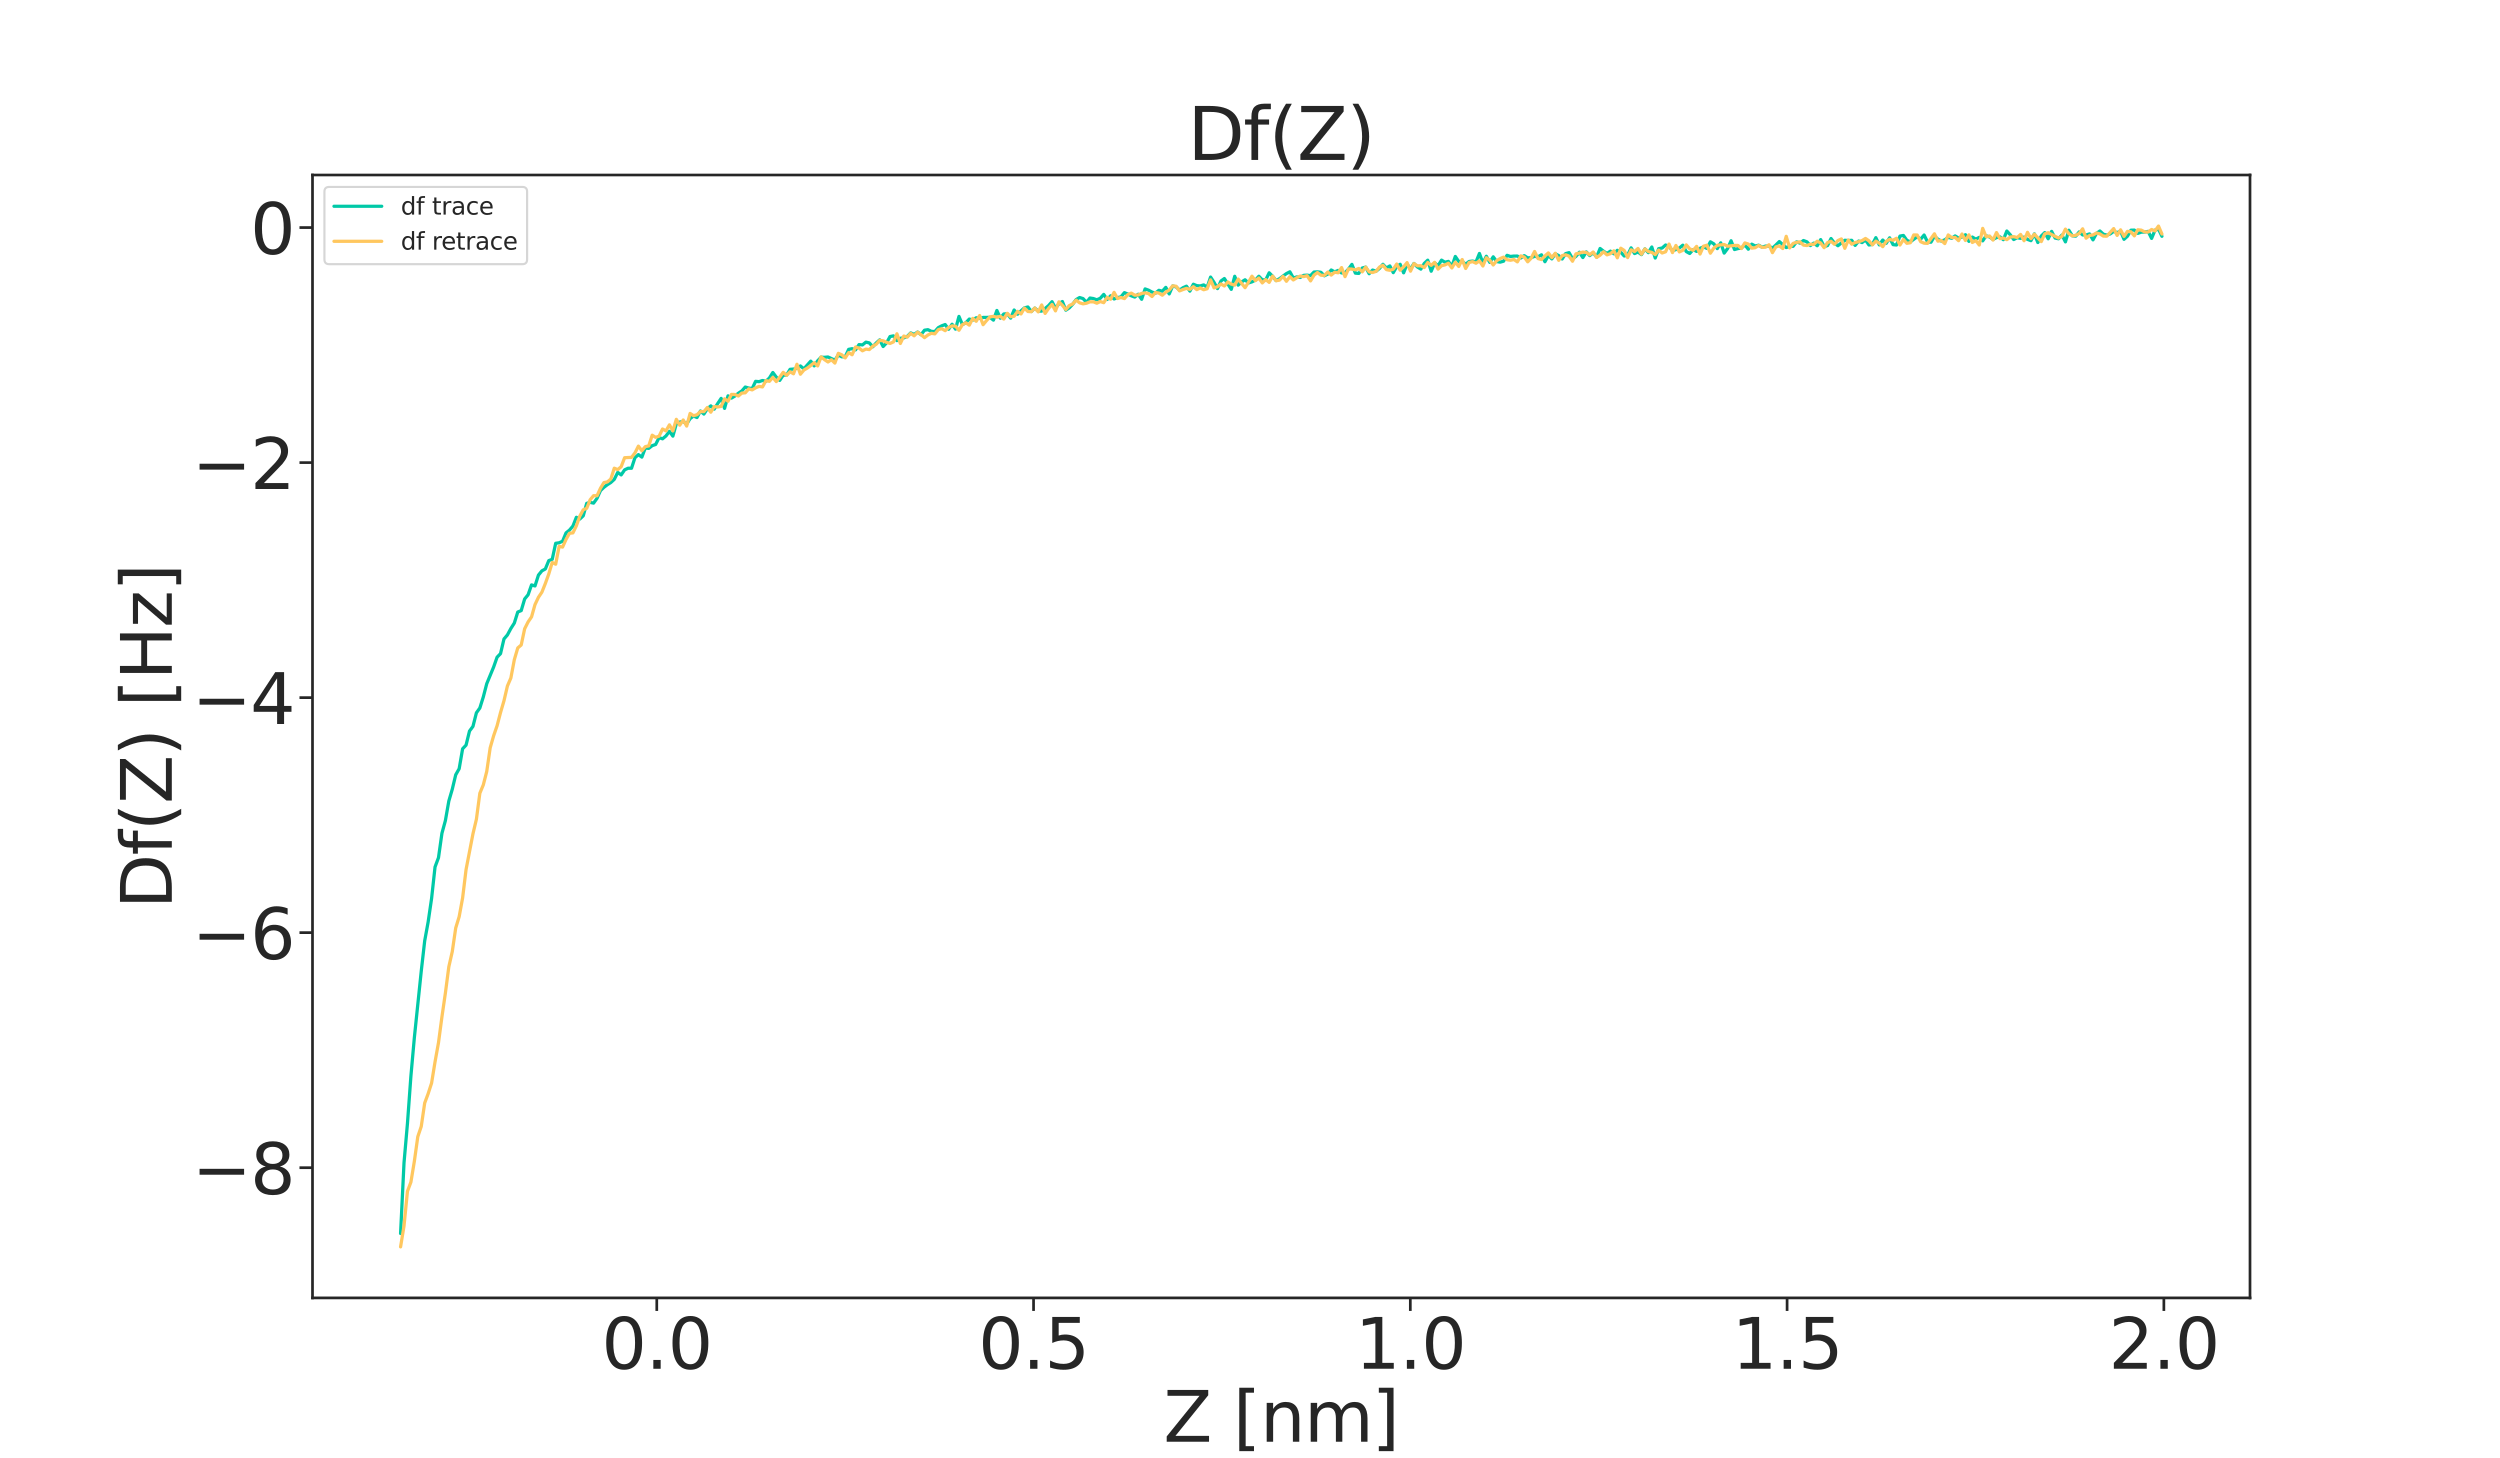 <?xml version="1.0" encoding="utf-8" standalone="no"?>
<!DOCTYPE svg PUBLIC "-//W3C//DTD SVG 1.1//EN"
  "http://www.w3.org/Graphics/SVG/1.1/DTD/svg11.dtd">
<svg xmlns:xlink="http://www.w3.org/1999/xlink" width="1728pt" height="1008pt" viewBox="0 0 1728 1008" xmlns="http://www.w3.org/2000/svg" version="1.1">
 <defs>
  <style type="text/css">*{stroke-linejoin: round; stroke-linecap: butt}</style>
 </defs>
 <g id="figure_1">
  <g id="patch_1">
   <path d="M 0 1008 
L 1728 1008 
L 1728 0 
L 0 0 
z
" style="fill: #ffffff"/>
  </g>
  <g id="axes_1">
   <g id="patch_2">
    <path d="M 216 897.12 
L 1555.2 897.12 
L 1555.2 120.96 
L 216 120.96 
L 216 897.12 
z
" style="fill: none"/>
   </g>
   <g id="matplotlib.axis_1">
    <g id="xtick_1">
     <g id="line2d_1">
      <defs>
       <path id="m517ccf545c" d="M 0 0 
L 0 9 
" style="stroke: #262626; stroke-width: 1.875"/>
      </defs>
      <g>
       <use xlink:href="#m517ccf545c" x="453.962" y="897.12" style="fill: #262626; stroke: #262626; stroke-width: 1.875"/>
      </g>
     </g>
     <g id="text_1">
      <!-- 0.0 -->
      <g style="fill: #262626" transform="translate(415.794 946.092)scale(0.48 -0.48)">
       <defs>
        <path id="DejaVuSans-30" d="M 2034 4250 
Q 1547 4250 1301 3770 
Q 1056 3291 1056 2328 
Q 1056 1369 1301 889 
Q 1547 409 2034 409 
Q 2525 409 2770 889 
Q 3016 1369 3016 2328 
Q 3016 3291 2770 3770 
Q 2525 4250 2034 4250 
z
M 2034 4750 
Q 2819 4750 3233 4129 
Q 3647 3509 3647 2328 
Q 3647 1150 3233 529 
Q 2819 -91 2034 -91 
Q 1250 -91 836 529 
Q 422 1150 422 2328 
Q 422 3509 836 4129 
Q 1250 4750 2034 4750 
z
" transform="scale(0.016)"/>
        <path id="DejaVuSans-2e" d="M 684 794 
L 1344 794 
L 1344 0 
L 684 0 
L 684 794 
z
" transform="scale(0.016)"/>
       </defs>
       <use xlink:href="#DejaVuSans-30"/>
       <use xlink:href="#DejaVuSans-2e" x="63.623"/>
       <use xlink:href="#DejaVuSans-30" x="95.41"/>
      </g>
     </g>
    </g>
    <g id="xtick_2">
     <g id="line2d_2">
      <g>
       <use xlink:href="#m517ccf545c" x="714.387" y="897.12" style="fill: #262626; stroke: #262626; stroke-width: 1.875"/>
      </g>
     </g>
     <g id="text_2">
      <!-- 0.5 -->
      <g style="fill: #262626" transform="translate(676.219 946.092)scale(0.48 -0.48)">
       <defs>
        <path id="DejaVuSans-35" d="M 691 4666 
L 3169 4666 
L 3169 4134 
L 1269 4134 
L 1269 2991 
Q 1406 3038 1543 3061 
Q 1681 3084 1819 3084 
Q 2600 3084 3056 2656 
Q 3513 2228 3513 1497 
Q 3513 744 3044 326 
Q 2575 -91 1722 -91 
Q 1428 -91 1123 -41 
Q 819 9 494 109 
L 494 744 
Q 775 591 1075 516 
Q 1375 441 1709 441 
Q 2250 441 2565 725 
Q 2881 1009 2881 1497 
Q 2881 1984 2565 2268 
Q 2250 2553 1709 2553 
Q 1456 2553 1204 2497 
Q 953 2441 691 2322 
L 691 4666 
z
" transform="scale(0.016)"/>
       </defs>
       <use xlink:href="#DejaVuSans-30"/>
       <use xlink:href="#DejaVuSans-2e" x="63.623"/>
       <use xlink:href="#DejaVuSans-35" x="95.41"/>
      </g>
     </g>
    </g>
    <g id="xtick_3">
     <g id="line2d_3">
      <g>
       <use xlink:href="#m517ccf545c" x="974.812" y="897.12" style="fill: #262626; stroke: #262626; stroke-width: 1.875"/>
      </g>
     </g>
     <g id="text_3">
      <!-- 1.0 -->
      <g style="fill: #262626" transform="translate(936.645 946.092)scale(0.48 -0.48)">
       <defs>
        <path id="DejaVuSans-31" d="M 794 531 
L 1825 531 
L 1825 4091 
L 703 3866 
L 703 4441 
L 1819 4666 
L 2450 4666 
L 2450 531 
L 3481 531 
L 3481 0 
L 794 0 
L 794 531 
z
" transform="scale(0.016)"/>
       </defs>
       <use xlink:href="#DejaVuSans-31"/>
       <use xlink:href="#DejaVuSans-2e" x="63.623"/>
       <use xlink:href="#DejaVuSans-30" x="95.41"/>
      </g>
     </g>
    </g>
    <g id="xtick_4">
     <g id="line2d_4">
      <g>
       <use xlink:href="#m517ccf545c" x="1235.237" y="897.12" style="fill: #262626; stroke: #262626; stroke-width: 1.875"/>
      </g>
     </g>
     <g id="text_4">
      <!-- 1.5 -->
      <g style="fill: #262626" transform="translate(1197.07 946.092)scale(0.48 -0.48)">
       <use xlink:href="#DejaVuSans-31"/>
       <use xlink:href="#DejaVuSans-2e" x="63.623"/>
       <use xlink:href="#DejaVuSans-35" x="95.41"/>
      </g>
     </g>
    </g>
    <g id="xtick_5">
     <g id="line2d_5">
      <g>
       <use xlink:href="#m517ccf545c" x="1495.662" y="897.12" style="fill: #262626; stroke: #262626; stroke-width: 1.875"/>
      </g>
     </g>
     <g id="text_5">
      <!-- 2.0 -->
      <g style="fill: #262626" transform="translate(1457.495 946.092)scale(0.48 -0.48)">
       <defs>
        <path id="DejaVuSans-32" d="M 1228 531 
L 3431 531 
L 3431 0 
L 469 0 
L 469 531 
Q 828 903 1448 1529 
Q 2069 2156 2228 2338 
Q 2531 2678 2651 2914 
Q 2772 3150 2772 3378 
Q 2772 3750 2511 3984 
Q 2250 4219 1831 4219 
Q 1534 4219 1204 4116 
Q 875 4013 500 3803 
L 500 4441 
Q 881 4594 1212 4672 
Q 1544 4750 1819 4750 
Q 2544 4750 2975 4387 
Q 3406 4025 3406 3419 
Q 3406 3131 3298 2873 
Q 3191 2616 2906 2266 
Q 2828 2175 2409 1742 
Q 1991 1309 1228 531 
z
" transform="scale(0.016)"/>
       </defs>
       <use xlink:href="#DejaVuSans-32"/>
       <use xlink:href="#DejaVuSans-2e" x="63.623"/>
       <use xlink:href="#DejaVuSans-30" x="95.41"/>
      </g>
     </g>
    </g>
    <g id="text_6">
     <!-- Z [nm] -->
     <g style="fill: #262626" transform="translate(804.217 996.548)scale(0.48 -0.48)">
      <defs>
       <path id="DejaVuSans-5a" d="M 359 4666 
L 4025 4666 
L 4025 4184 
L 1075 531 
L 4097 531 
L 4097 0 
L 288 0 
L 288 481 
L 3238 4134 
L 359 4134 
L 359 4666 
z
" transform="scale(0.016)"/>
       <path id="DejaVuSans-20" transform="scale(0.016)"/>
       <path id="DejaVuSans-5b" d="M 550 4863 
L 1875 4863 
L 1875 4416 
L 1125 4416 
L 1125 -397 
L 1875 -397 
L 1875 -844 
L 550 -844 
L 550 4863 
z
" transform="scale(0.016)"/>
       <path id="DejaVuSans-6e" d="M 3513 2113 
L 3513 0 
L 2938 0 
L 2938 2094 
Q 2938 2591 2744 2837 
Q 2550 3084 2163 3084 
Q 1697 3084 1428 2787 
Q 1159 2491 1159 1978 
L 1159 0 
L 581 0 
L 581 3500 
L 1159 3500 
L 1159 2956 
Q 1366 3272 1645 3428 
Q 1925 3584 2291 3584 
Q 2894 3584 3203 3211 
Q 3513 2838 3513 2113 
z
" transform="scale(0.016)"/>
       <path id="DejaVuSans-6d" d="M 3328 2828 
Q 3544 3216 3844 3400 
Q 4144 3584 4550 3584 
Q 5097 3584 5394 3201 
Q 5691 2819 5691 2113 
L 5691 0 
L 5113 0 
L 5113 2094 
Q 5113 2597 4934 2840 
Q 4756 3084 4391 3084 
Q 3944 3084 3684 2787 
Q 3425 2491 3425 1978 
L 3425 0 
L 2847 0 
L 2847 2094 
Q 2847 2600 2669 2842 
Q 2491 3084 2119 3084 
Q 1678 3084 1418 2786 
Q 1159 2488 1159 1978 
L 1159 0 
L 581 0 
L 581 3500 
L 1159 3500 
L 1159 2956 
Q 1356 3278 1631 3431 
Q 1906 3584 2284 3584 
Q 2666 3584 2933 3390 
Q 3200 3197 3328 2828 
z
" transform="scale(0.016)"/>
       <path id="DejaVuSans-5d" d="M 1947 4863 
L 1947 -844 
L 622 -844 
L 622 -397 
L 1369 -397 
L 1369 4416 
L 622 4416 
L 622 4863 
L 1947 4863 
z
" transform="scale(0.016)"/>
      </defs>
      <use xlink:href="#DejaVuSans-5a"/>
      <use xlink:href="#DejaVuSans-20" x="68.506"/>
      <use xlink:href="#DejaVuSans-5b" x="100.293"/>
      <use xlink:href="#DejaVuSans-6e" x="139.307"/>
      <use xlink:href="#DejaVuSans-6d" x="202.686"/>
      <use xlink:href="#DejaVuSans-5d" x="300.098"/>
     </g>
    </g>
   </g>
   <g id="matplotlib.axis_2">
    <g id="ytick_1">
     <g id="line2d_6">
      <defs>
       <path id="mb7183b865a" d="M 0 0 
L -9 0 
" style="stroke: #262626; stroke-width: 1.875"/>
      </defs>
      <g>
       <use xlink:href="#mb7183b865a" x="216" y="807.105" style="fill: #262626; stroke: #262626; stroke-width: 1.875"/>
      </g>
     </g>
     <g id="text_7">
      <!-- −8 -->
      <g style="fill: #262626" transform="translate(132.738 825.341)scale(0.48 -0.48)">
       <defs>
        <path id="DejaVuSans-2212" d="M 678 2272 
L 4684 2272 
L 4684 1741 
L 678 1741 
L 678 2272 
z
" transform="scale(0.016)"/>
        <path id="DejaVuSans-38" d="M 2034 2216 
Q 1584 2216 1326 1975 
Q 1069 1734 1069 1313 
Q 1069 891 1326 650 
Q 1584 409 2034 409 
Q 2484 409 2743 651 
Q 3003 894 3003 1313 
Q 3003 1734 2745 1975 
Q 2488 2216 2034 2216 
z
M 1403 2484 
Q 997 2584 770 2862 
Q 544 3141 544 3541 
Q 544 4100 942 4425 
Q 1341 4750 2034 4750 
Q 2731 4750 3128 4425 
Q 3525 4100 3525 3541 
Q 3525 3141 3298 2862 
Q 3072 2584 2669 2484 
Q 3125 2378 3379 2068 
Q 3634 1759 3634 1313 
Q 3634 634 3220 271 
Q 2806 -91 2034 -91 
Q 1263 -91 848 271 
Q 434 634 434 1313 
Q 434 1759 690 2068 
Q 947 2378 1403 2484 
z
M 1172 3481 
Q 1172 3119 1398 2916 
Q 1625 2713 2034 2713 
Q 2441 2713 2670 2916 
Q 2900 3119 2900 3481 
Q 2900 3844 2670 4047 
Q 2441 4250 2034 4250 
Q 1625 4250 1398 4047 
Q 1172 3844 1172 3481 
z
" transform="scale(0.016)"/>
       </defs>
       <use xlink:href="#DejaVuSans-2212"/>
       <use xlink:href="#DejaVuSans-38" x="83.789"/>
      </g>
     </g>
    </g>
    <g id="ytick_2">
     <g id="line2d_7">
      <g>
       <use xlink:href="#mb7183b865a" x="216" y="644.65" style="fill: #262626; stroke: #262626; stroke-width: 1.875"/>
      </g>
     </g>
     <g id="text_8">
      <!-- −6 -->
      <g style="fill: #262626" transform="translate(132.738 662.886)scale(0.48 -0.48)">
       <defs>
        <path id="DejaVuSans-36" d="M 2113 2584 
Q 1688 2584 1439 2293 
Q 1191 2003 1191 1497 
Q 1191 994 1439 701 
Q 1688 409 2113 409 
Q 2538 409 2786 701 
Q 3034 994 3034 1497 
Q 3034 2003 2786 2293 
Q 2538 2584 2113 2584 
z
M 3366 4563 
L 3366 3988 
Q 3128 4100 2886 4159 
Q 2644 4219 2406 4219 
Q 1781 4219 1451 3797 
Q 1122 3375 1075 2522 
Q 1259 2794 1537 2939 
Q 1816 3084 2150 3084 
Q 2853 3084 3261 2657 
Q 3669 2231 3669 1497 
Q 3669 778 3244 343 
Q 2819 -91 2113 -91 
Q 1303 -91 875 529 
Q 447 1150 447 2328 
Q 447 3434 972 4092 
Q 1497 4750 2381 4750 
Q 2619 4750 2861 4703 
Q 3103 4656 3366 4563 
z
" transform="scale(0.016)"/>
       </defs>
       <use xlink:href="#DejaVuSans-2212"/>
       <use xlink:href="#DejaVuSans-36" x="83.789"/>
      </g>
     </g>
    </g>
    <g id="ytick_3">
     <g id="line2d_8">
      <g>
       <use xlink:href="#mb7183b865a" x="216" y="482.196" style="fill: #262626; stroke: #262626; stroke-width: 1.875"/>
      </g>
     </g>
     <g id="text_9">
      <!-- −4 -->
      <g style="fill: #262626" transform="translate(132.738 500.432)scale(0.48 -0.48)">
       <defs>
        <path id="DejaVuSans-34" d="M 2419 4116 
L 825 1625 
L 2419 1625 
L 2419 4116 
z
M 2253 4666 
L 3047 4666 
L 3047 1625 
L 3713 1625 
L 3713 1100 
L 3047 1100 
L 3047 0 
L 2419 0 
L 2419 1100 
L 313 1100 
L 313 1709 
L 2253 4666 
z
" transform="scale(0.016)"/>
       </defs>
       <use xlink:href="#DejaVuSans-2212"/>
       <use xlink:href="#DejaVuSans-34" x="83.789"/>
      </g>
     </g>
    </g>
    <g id="ytick_4">
     <g id="line2d_9">
      <g>
       <use xlink:href="#mb7183b865a" x="216" y="319.741" style="fill: #262626; stroke: #262626; stroke-width: 1.875"/>
      </g>
     </g>
     <g id="text_10">
      <!-- −2 -->
      <g style="fill: #262626" transform="translate(132.738 337.977)scale(0.48 -0.48)">
       <use xlink:href="#DejaVuSans-2212"/>
       <use xlink:href="#DejaVuSans-32" x="83.789"/>
      </g>
     </g>
    </g>
    <g id="ytick_5">
     <g id="line2d_10">
      <g>
       <use xlink:href="#mb7183b865a" x="216" y="157.287" style="fill: #262626; stroke: #262626; stroke-width: 1.875"/>
      </g>
     </g>
     <g id="text_11">
      <!-- 0 -->
      <g style="fill: #262626" transform="translate(172.96 175.523)scale(0.48 -0.48)">
       <use xlink:href="#DejaVuSans-30"/>
      </g>
     </g>
    </g>
    <g id="text_12">
     <!-- Df(Z) [Hz] -->
     <g style="fill: #262626" transform="translate(118.755 628.136)rotate(-90)scale(0.48 -0.48)">
      <defs>
       <path id="DejaVuSans-44" d="M 1259 4147 
L 1259 519 
L 2022 519 
Q 2988 519 3436 956 
Q 3884 1394 3884 2338 
Q 3884 3275 3436 3711 
Q 2988 4147 2022 4147 
L 1259 4147 
z
M 628 4666 
L 1925 4666 
Q 3281 4666 3915 4102 
Q 4550 3538 4550 2338 
Q 4550 1131 3912 565 
Q 3275 0 1925 0 
L 628 0 
L 628 4666 
z
" transform="scale(0.016)"/>
       <path id="DejaVuSans-66" d="M 2375 4863 
L 2375 4384 
L 1825 4384 
Q 1516 4384 1395 4259 
Q 1275 4134 1275 3809 
L 1275 3500 
L 2222 3500 
L 2222 3053 
L 1275 3053 
L 1275 0 
L 697 0 
L 697 3053 
L 147 3053 
L 147 3500 
L 697 3500 
L 697 3744 
Q 697 4328 969 4595 
Q 1241 4863 1831 4863 
L 2375 4863 
z
" transform="scale(0.016)"/>
       <path id="DejaVuSans-28" d="M 1984 4856 
Q 1566 4138 1362 3434 
Q 1159 2731 1159 2009 
Q 1159 1288 1364 580 
Q 1569 -128 1984 -844 
L 1484 -844 
Q 1016 -109 783 600 
Q 550 1309 550 2009 
Q 550 2706 781 3412 
Q 1013 4119 1484 4856 
L 1984 4856 
z
" transform="scale(0.016)"/>
       <path id="DejaVuSans-29" d="M 513 4856 
L 1013 4856 
Q 1481 4119 1714 3412 
Q 1947 2706 1947 2009 
Q 1947 1309 1714 600 
Q 1481 -109 1013 -844 
L 513 -844 
Q 928 -128 1133 580 
Q 1338 1288 1338 2009 
Q 1338 2731 1133 3434 
Q 928 4138 513 4856 
z
" transform="scale(0.016)"/>
       <path id="DejaVuSans-48" d="M 628 4666 
L 1259 4666 
L 1259 2753 
L 3553 2753 
L 3553 4666 
L 4184 4666 
L 4184 0 
L 3553 0 
L 3553 2222 
L 1259 2222 
L 1259 0 
L 628 0 
L 628 4666 
z
" transform="scale(0.016)"/>
       <path id="DejaVuSans-7a" d="M 353 3500 
L 3084 3500 
L 3084 2975 
L 922 459 
L 3084 459 
L 3084 0 
L 275 0 
L 275 525 
L 2438 3041 
L 353 3041 
L 353 3500 
z
" transform="scale(0.016)"/>
      </defs>
      <use xlink:href="#DejaVuSans-44"/>
      <use xlink:href="#DejaVuSans-66" x="77.002"/>
      <use xlink:href="#DejaVuSans-28" x="112.207"/>
      <use xlink:href="#DejaVuSans-5a" x="151.221"/>
      <use xlink:href="#DejaVuSans-29" x="219.727"/>
      <use xlink:href="#DejaVuSans-20" x="258.74"/>
      <use xlink:href="#DejaVuSans-5b" x="290.527"/>
      <use xlink:href="#DejaVuSans-48" x="329.541"/>
      <use xlink:href="#DejaVuSans-7a" x="404.736"/>
      <use xlink:href="#DejaVuSans-5d" x="457.227"/>
     </g>
    </g>
   </g>
   <g id="line2d_11">
    <path d="M 276.873 852.589 
L 279.255 803.698 
L 281.638 776.515 
L 284.02 743.766 
L 286.403 717.216 
L 291.168 671.267 
L 293.55 650.307 
L 295.933 637.254 
L 298.315 620.994 
L 300.698 599.234 
L 303.08 592.833 
L 305.463 575.966 
L 307.845 567.219 
L 310.228 553.674 
L 312.61 545.531 
L 314.993 535.538 
L 317.375 531.333 
L 319.758 517.555 
L 322.14 515.022 
L 324.523 505.299 
L 326.905 502.097 
L 329.288 492.698 
L 331.67 489.356 
L 334.053 481.752 
L 336.435 472.586 
L 341.2 461.04 
L 343.583 454.256 
L 345.965 451.791 
L 348.348 441.655 
L 350.73 438.849 
L 353.113 434.408 
L 355.495 430.67 
L 357.878 423.044 
L 360.26 422.045 
L 362.643 414.006 
L 365.025 411.082 
L 367.408 404.278 
L 369.79 405.013 
L 372.172 397.515 
L 374.555 394.573 
L 376.937 393.278 
L 379.32 387.493 
L 381.702 386.583 
L 384.085 375.522 
L 386.467 375.187 
L 388.85 374.092 
L 391.232 368.347 
L 393.615 366.422 
L 395.997 363.618 
L 398.38 357.559 
L 400.762 358.766 
L 403.145 356.52 
L 405.527 347.928 
L 407.91 347.25 
L 410.292 347.75 
L 412.675 344.418 
L 415.057 339.096 
L 417.44 336.827 
L 419.822 335.009 
L 422.205 333.516 
L 424.587 331.334 
L 426.97 326.531 
L 429.352 328.25 
L 431.735 324.766 
L 434.117 323.645 
L 436.5 323.654 
L 438.882 316.362 
L 441.265 314.243 
L 443.647 315.949 
L 446.03 309.66 
L 448.412 309.919 
L 450.795 308.036 
L 453.177 307.221 
L 455.56 302.488 
L 457.942 303.306 
L 460.325 301.326 
L 462.707 298.134 
L 465.09 301.448 
L 467.472 292.963 
L 469.855 291.741 
L 472.237 291.302 
L 474.62 293.062 
L 477.002 289.346 
L 479.385 287.564 
L 481.767 288.592 
L 484.15 284.078 
L 486.532 286.213 
L 488.915 282.515 
L 491.297 280.54 
L 493.68 282.802 
L 496.062 278.943 
L 498.445 275.369 
L 500.827 282.267 
L 503.21 273.602 
L 505.592 275.153 
L 507.975 273.743 
L 510.357 271.803 
L 512.74 270.244 
L 515.122 267.517 
L 517.505 268.225 
L 519.887 268.584 
L 522.27 263.592 
L 524.652 263.801 
L 527.035 263.001 
L 529.417 263.516 
L 531.8 261.304 
L 534.182 257.481 
L 536.565 260.67 
L 538.947 262.926 
L 541.33 259.331 
L 543.712 259.229 
L 546.095 255.275 
L 548.477 255.108 
L 550.86 254.535 
L 553.242 252.946 
L 555.625 254.962 
L 560.39 249.628 
L 562.772 252.898 
L 565.155 249.392 
L 567.537 246.912 
L 569.92 246.98 
L 572.302 246.744 
L 577.067 248.932 
L 579.449 245.438 
L 581.832 246.634 
L 584.214 246.569 
L 586.597 241.469 
L 588.979 241.014 
L 591.362 241.819 
L 593.744 238.195 
L 596.127 238.402 
L 598.509 236.487 
L 600.892 237.025 
L 603.274 239.688 
L 605.657 237.06 
L 608.039 234.931 
L 610.422 239.505 
L 612.804 236.988 
L 615.187 232.623 
L 617.569 232.15 
L 619.952 235.436 
L 622.334 233.837 
L 624.717 233.539 
L 627.099 232.514 
L 629.482 230.106 
L 631.864 231.125 
L 634.247 229.503 
L 636.629 231.355 
L 639.012 228.246 
L 641.394 227.869 
L 643.777 229.04 
L 646.159 229.184 
L 648.542 226.47 
L 650.924 225.204 
L 653.307 224.319 
L 655.689 227.573 
L 658.072 224.113 
L 660.454 227.518 
L 662.837 218.714 
L 665.219 224.383 
L 667.602 223.049 
L 669.984 220.534 
L 672.367 221.255 
L 674.749 219.645 
L 677.132 219.989 
L 679.514 219.424 
L 684.279 219.359 
L 686.662 221.274 
L 689.044 214.599 
L 691.427 219.928 
L 693.809 217.026 
L 696.192 216.819 
L 698.574 219.905 
L 700.957 214.278 
L 703.339 217.191 
L 705.722 214.869 
L 708.104 212.79 
L 710.487 212.179 
L 712.869 215.308 
L 715.252 212.965 
L 717.634 215.023 
L 720.017 215.042 
L 722.399 213.216 
L 724.782 211.22 
L 727.164 208.52 
L 729.547 213.038 
L 731.929 209.903 
L 734.312 208.41 
L 736.694 214.387 
L 739.077 212.821 
L 741.459 210.277 
L 743.842 207.045 
L 746.224 205.657 
L 748.607 206.384 
L 750.989 208.973 
L 753.372 206 
L 755.754 206.362 
L 758.137 207.218 
L 760.519 206.155 
L 762.902 203.493 
L 765.284 206.999 
L 767.667 204.466 
L 770.049 206.653 
L 772.432 205.735 
L 774.814 205.177 
L 777.197 202.272 
L 779.579 203.261 
L 781.962 204.467 
L 784.344 205.329 
L 786.726 203.382 
L 789.109 206.87 
L 791.491 199.704 
L 793.874 200.573 
L 796.256 201.876 
L 798.639 202.665 
L 801.021 200.656 
L 803.404 201.289 
L 805.786 198.632 
L 808.169 203.156 
L 810.551 197.693 
L 812.934 198.292 
L 815.316 200.534 
L 817.699 198.869 
L 820.081 197.812 
L 822.464 201.216 
L 824.846 196.463 
L 827.229 197.447 
L 829.611 197.638 
L 831.994 196.927 
L 834.376 198.559 
L 836.759 191.502 
L 839.141 195.183 
L 841.524 199.466 
L 843.906 194.245 
L 846.289 192.53 
L 851.054 200.005 
L 853.436 190.975 
L 855.819 197.084 
L 858.201 194.869 
L 860.584 193.386 
L 862.966 195.559 
L 865.349 194.829 
L 867.731 193.621 
L 870.114 190.955 
L 872.496 193.391 
L 874.879 193.446 
L 877.261 188.564 
L 879.644 190.946 
L 882.026 193.931 
L 884.409 192.614 
L 889.174 189.107 
L 891.556 187.878 
L 893.939 192.142 
L 896.321 191.412 
L 898.704 191.79 
L 901.086 190.322 
L 903.469 190.189 
L 905.851 190.51 
L 908.234 188.04 
L 910.616 187.903 
L 912.999 188.204 
L 915.381 190.617 
L 917.764 189.459 
L 920.146 186.615 
L 922.529 187.923 
L 924.911 186.92 
L 927.294 188.673 
L 929.676 188.501 
L 932.059 186.018 
L 934.441 182.732 
L 936.824 188.791 
L 939.206 188.992 
L 941.589 185.254 
L 943.971 184.63 
L 946.354 189.194 
L 948.736 186.655 
L 951.119 187.457 
L 953.501 185.54 
L 955.884 182.684 
L 958.266 185.229 
L 960.649 183.803 
L 963.031 188.444 
L 965.414 184.295 
L 967.796 182.675 
L 970.179 188.574 
L 972.561 182.53 
L 974.944 185.953 
L 977.326 182.103 
L 979.709 184.557 
L 982.091 186.015 
L 984.474 182.072 
L 986.856 179.832 
L 989.238 187.471 
L 991.621 181.782 
L 994.003 183.683 
L 996.386 179.799 
L 998.768 181.262 
L 1001.151 180.678 
L 1003.533 184.165 
L 1005.916 177.262 
L 1008.298 180.798 
L 1010.681 180.7 
L 1013.063 182.617 
L 1015.446 180.739 
L 1017.828 180.438 
L 1020.211 181.023 
L 1022.593 175.192 
L 1024.976 181.896 
L 1027.358 177.131 
L 1029.741 181.381 
L 1032.123 177.516 
L 1034.506 180.786 
L 1036.888 181.197 
L 1039.271 180.537 
L 1041.653 176.479 
L 1044.036 177.26 
L 1046.418 176.995 
L 1048.801 176.988 
L 1051.183 178.329 
L 1053.566 176.697 
L 1055.948 178.239 
L 1058.331 178.092 
L 1060.713 177.184 
L 1063.096 177.465 
L 1065.478 176.118 
L 1067.861 180.896 
L 1070.243 176.57 
L 1072.626 178.954 
L 1075.008 175.434 
L 1077.391 176.669 
L 1079.773 179.016 
L 1082.156 175.287 
L 1084.538 174.642 
L 1086.921 178.811 
L 1089.303 177.208 
L 1091.686 174.336 
L 1094.068 178.025 
L 1096.451 174.122 
L 1098.833 176.674 
L 1101.216 174.699 
L 1103.598 177.683 
L 1105.981 171.747 
L 1108.363 173.622 
L 1110.746 175.226 
L 1113.128 173.57 
L 1115.511 175.415 
L 1117.893 173.019 
L 1120.276 174.333 
L 1122.658 176.946 
L 1125.041 176.259 
L 1127.423 171.304 
L 1129.806 175.249 
L 1132.188 174.213 
L 1134.571 175.995 
L 1136.953 172.038 
L 1139.336 174.626 
L 1141.718 170.73 
L 1144.101 178.349 
L 1146.483 171.876 
L 1148.866 171.44 
L 1151.248 169.358 
L 1153.631 170.252 
L 1156.013 173.308 
L 1158.396 172.499 
L 1160.778 171.401 
L 1163.161 169.468 
L 1165.543 173.874 
L 1167.926 175.199 
L 1170.308 172.513 
L 1172.691 173.767 
L 1175.073 171.606 
L 1177.456 170.668 
L 1179.838 171.71 
L 1182.221 167.142 
L 1184.603 168.563 
L 1186.986 171.843 
L 1189.368 167.858 
L 1191.751 174.933 
L 1194.133 171.762 
L 1196.515 166.415 
L 1198.898 172.473 
L 1201.28 171.813 
L 1203.663 171.448 
L 1206.045 169.206 
L 1208.428 172.269 
L 1210.81 168.764 
L 1213.193 170.013 
L 1215.575 169.48 
L 1217.958 170.83 
L 1220.34 170.096 
L 1222.723 170.094 
L 1225.105 171.526 
L 1227.488 169.358 
L 1229.87 166.97 
L 1234.635 171.11 
L 1237.018 170.26 
L 1239.4 170.243 
L 1241.783 167.163 
L 1244.165 168.044 
L 1246.548 166.251 
L 1248.93 167.14 
L 1251.313 169.742 
L 1253.695 168.037 
L 1256.078 169.861 
L 1258.46 165.619 
L 1260.843 170.451 
L 1263.225 169.715 
L 1265.608 164.864 
L 1267.99 168.086 
L 1270.373 169.842 
L 1275.138 166.066 
L 1277.52 166.276 
L 1279.903 166.103 
L 1282.285 169.615 
L 1284.668 166.628 
L 1287.05 167.666 
L 1289.433 165.882 
L 1291.815 169.334 
L 1294.198 168.954 
L 1296.58 164.28 
L 1298.963 169.272 
L 1301.345 165.915 
L 1303.728 168.188 
L 1306.11 164.377 
L 1308.493 169.104 
L 1310.875 169.348 
L 1313.258 163.188 
L 1315.64 162.736 
L 1318.023 166.094 
L 1320.405 167.158 
L 1325.17 163.627 
L 1327.553 165.352 
L 1329.935 162.446 
L 1332.318 167.257 
L 1334.7 167.403 
L 1337.083 163.318 
L 1339.465 165.291 
L 1341.848 166.623 
L 1344.23 165.786 
L 1346.613 164.045 
L 1348.995 164.714 
L 1351.378 163.068 
L 1353.76 164.566 
L 1356.143 163.854 
L 1358.525 162.241 
L 1360.908 166.834 
L 1363.29 163.863 
L 1365.673 165.314 
L 1368.055 164.087 
L 1370.438 166.482 
L 1372.82 163 
L 1375.203 163.803 
L 1377.585 165.456 
L 1379.968 164.236 
L 1382.35 163.7 
L 1384.733 165.668 
L 1387.115 159.688 
L 1389.498 162.283 
L 1391.88 165.573 
L 1394.263 164.282 
L 1396.645 164.755 
L 1399.028 163.885 
L 1401.41 165.463 
L 1403.792 166.345 
L 1406.175 161.656 
L 1408.557 167.633 
L 1410.94 163.116 
L 1413.322 160.776 
L 1415.705 165.047 
L 1418.087 159.926 
L 1420.47 164.535 
L 1422.852 165.037 
L 1425.235 162.464 
L 1427.617 167.192 
L 1430 159.147 
L 1432.382 162.971 
L 1434.765 163.233 
L 1437.147 160.279 
L 1439.53 162.38 
L 1441.912 162.415 
L 1444.295 161.677 
L 1446.677 165.794 
L 1449.06 161.406 
L 1451.442 159.647 
L 1453.825 161.855 
L 1456.207 162.5 
L 1458.59 161.674 
L 1460.972 159.934 
L 1463.355 160.776 
L 1465.737 159.733 
L 1468.12 165.415 
L 1470.502 163.269 
L 1472.885 159.113 
L 1475.267 159.044 
L 1477.65 161.3 
L 1480.032 160.47 
L 1482.415 160.368 
L 1484.797 159.939 
L 1487.18 164.78 
L 1489.562 159.059 
L 1491.945 158.387 
L 1494.327 163.319 
L 1494.327 163.319 
" clip-path="url(#pb07c68c18c)" style="fill: none; stroke: #00c9a7; stroke-width: 2.25; stroke-linecap: round"/>
   </g>
   <g id="line2d_12">
    <path d="M 276.873 861.84 
L 279.255 847.354 
L 281.638 823.419 
L 284.02 817.058 
L 286.403 802.668 
L 288.785 785.654 
L 291.168 778.606 
L 293.55 762.392 
L 295.933 755.963 
L 298.315 748.614 
L 300.698 733.929 
L 303.08 720.735 
L 305.463 702.85 
L 307.845 686.424 
L 310.228 668.24 
L 312.61 657.753 
L 314.993 641.405 
L 317.375 633.6 
L 319.758 620.646 
L 322.14 601.029 
L 326.905 576.35 
L 329.288 566.271 
L 331.67 548.272 
L 334.053 542.535 
L 336.435 533.226 
L 338.818 516.855 
L 341.2 508.574 
L 343.583 501.632 
L 345.965 492.526 
L 348.348 484.381 
L 350.73 474.151 
L 353.113 468.618 
L 355.495 455.989 
L 357.878 447.854 
L 360.26 445.828 
L 362.643 434.602 
L 365.025 429.879 
L 367.408 426.376 
L 369.79 417.892 
L 372.172 412.852 
L 374.555 409.31 
L 376.937 403.321 
L 379.32 396.701 
L 381.702 388.742 
L 384.085 389.993 
L 386.467 377.64 
L 388.85 378.141 
L 391.232 372.86 
L 393.615 368.58 
L 395.997 368.333 
L 398.38 363.446 
L 400.762 356.757 
L 403.145 352.344 
L 405.527 351.343 
L 407.91 345.418 
L 410.292 342.614 
L 412.675 342.665 
L 415.057 337.458 
L 417.44 333.571 
L 419.822 333.106 
L 422.205 331.097 
L 424.587 323.607 
L 426.97 324.589 
L 429.352 322.58 
L 431.735 316.366 
L 436.5 316.137 
L 438.882 313.057 
L 441.265 308.356 
L 443.647 311.56 
L 446.03 308.7 
L 448.412 308.216 
L 450.795 300.809 
L 453.177 302.286 
L 455.56 301.49 
L 457.942 296.539 
L 460.325 297.807 
L 462.707 293.654 
L 465.09 297.868 
L 467.472 289.835 
L 469.855 293.888 
L 472.237 290.283 
L 474.62 294.518 
L 477.002 285.76 
L 479.385 287.331 
L 481.767 286.647 
L 484.15 284.466 
L 486.532 284.519 
L 488.915 281.653 
L 491.297 284.913 
L 493.68 281.001 
L 496.062 281.294 
L 498.445 280.912 
L 500.827 275.671 
L 503.21 277.344 
L 505.592 272.613 
L 507.975 272.668 
L 510.357 273.732 
L 512.74 271.702 
L 515.122 271.509 
L 517.505 268.796 
L 519.887 269.494 
L 522.27 268.084 
L 524.652 267.068 
L 527.035 267.441 
L 529.417 263.127 
L 531.8 263.566 
L 534.182 260.827 
L 536.565 263.768 
L 538.947 260.705 
L 541.33 257.367 
L 543.712 259.42 
L 546.095 256.978 
L 548.477 258.369 
L 550.86 251.779 
L 553.242 258.654 
L 555.625 255.796 
L 558.007 254.416 
L 560.39 252.633 
L 562.772 250.685 
L 565.155 252.928 
L 567.537 246.66 
L 569.92 248.592 
L 572.302 250.199 
L 574.685 248.645 
L 577.067 250.966 
L 579.449 244.219 
L 581.832 245.242 
L 584.214 247.379 
L 586.597 243.728 
L 588.979 245.206 
L 591.362 239.855 
L 593.744 240.58 
L 596.127 242.467 
L 598.509 241.305 
L 600.892 241.627 
L 603.274 239.264 
L 605.657 237.928 
L 608.039 235.226 
L 610.422 235.565 
L 612.804 236.616 
L 615.187 237.395 
L 617.569 236.344 
L 619.952 230.721 
L 622.334 237.395 
L 624.717 232.273 
L 627.099 233.042 
L 629.482 230.382 
L 631.864 232.102 
L 634.247 229.586 
L 636.629 231.323 
L 639.012 233.381 
L 641.394 231.541 
L 643.777 230.368 
L 646.159 230.777 
L 648.542 227.841 
L 650.924 227.199 
L 653.307 228.556 
L 655.689 226.318 
L 658.072 225.257 
L 660.454 225.418 
L 662.837 228.28 
L 665.219 224.378 
L 667.602 223.119 
L 669.984 224.749 
L 672.367 220.061 
L 674.749 222.071 
L 677.132 218.105 
L 679.514 224.424 
L 681.897 221.579 
L 684.279 219.01 
L 686.662 218.653 
L 689.044 219.274 
L 691.427 218.628 
L 693.809 220.557 
L 696.192 216.573 
L 698.574 218.902 
L 700.957 218.592 
L 703.339 215.18 
L 705.722 217 
L 708.104 212.929 
L 710.487 215.308 
L 712.869 215.468 
L 715.252 212.904 
L 717.634 215.588 
L 720.017 210.781 
L 722.399 216.632 
L 724.782 213.157 
L 727.164 210.419 
L 729.547 214.883 
L 731.929 208.62 
L 734.312 211.028 
L 736.694 213.952 
L 739.077 211.216 
L 741.459 210.088 
L 743.842 207.452 
L 746.224 209.318 
L 748.607 210.016 
L 750.989 209.602 
L 753.372 208.604 
L 755.754 208.623 
L 758.137 209.581 
L 760.519 208.427 
L 762.902 209.211 
L 765.284 205.525 
L 767.667 206.832 
L 770.049 202.082 
L 772.432 206.326 
L 774.814 205.64 
L 777.197 206.377 
L 779.579 203.586 
L 781.962 202.592 
L 784.344 204.055 
L 786.726 203.858 
L 789.109 202.798 
L 791.491 202.458 
L 793.874 202.91 
L 796.256 204.944 
L 798.639 202.15 
L 801.021 202.586 
L 803.404 204.04 
L 805.786 201.913 
L 808.169 200.491 
L 810.551 197.598 
L 812.934 197.855 
L 815.316 201.059 
L 817.699 200.119 
L 820.081 199.327 
L 822.464 200.002 
L 824.846 198.165 
L 827.229 200.197 
L 829.611 199.012 
L 831.994 200.271 
L 834.376 199.589 
L 836.759 193.424 
L 839.141 198.986 
L 841.524 198.176 
L 843.906 196.293 
L 846.289 197.67 
L 848.671 194.901 
L 851.054 196.359 
L 853.436 197.082 
L 855.819 192.886 
L 860.584 198.852 
L 862.966 195.046 
L 865.349 190.9 
L 867.731 193.979 
L 870.114 192.183 
L 872.496 195.551 
L 874.879 193.231 
L 877.261 195.172 
L 879.644 190.818 
L 882.026 194.028 
L 884.409 193.637 
L 886.791 191.017 
L 889.174 194.423 
L 891.556 191.241 
L 893.939 193.502 
L 896.321 192.006 
L 898.704 190.789 
L 901.086 191.202 
L 903.469 190.559 
L 905.851 194.165 
L 908.234 190.181 
L 910.616 188.381 
L 912.999 190.233 
L 915.381 190.336 
L 917.764 188.067 
L 920.146 190.136 
L 922.529 188.15 
L 924.911 188.546 
L 927.294 184.955 
L 929.676 191.216 
L 932.059 185.859 
L 934.441 186.016 
L 936.824 186.542 
L 939.206 185.57 
L 941.589 187.898 
L 943.971 184.625 
L 946.354 187.91 
L 948.736 188.358 
L 951.119 187.576 
L 953.501 184.604 
L 955.884 183.345 
L 958.266 186.354 
L 960.649 186.836 
L 963.031 186.078 
L 965.414 182.49 
L 967.796 186.773 
L 970.179 184.434 
L 972.561 181.529 
L 974.944 187.432 
L 977.326 182.21 
L 979.709 183.744 
L 982.091 183.671 
L 984.474 184.924 
L 986.856 181.44 
L 989.238 183.414 
L 991.621 181.347 
L 994.003 186.009 
L 996.386 183.664 
L 998.768 183.094 
L 1001.151 181.937 
L 1003.533 185.198 
L 1005.916 181.202 
L 1008.298 184.187 
L 1010.681 179.394 
L 1013.063 185.57 
L 1015.446 181.442 
L 1017.828 180.821 
L 1020.211 181.942 
L 1022.593 180.32 
L 1024.976 183.86 
L 1027.358 178.137 
L 1029.741 179.892 
L 1032.123 183.156 
L 1034.506 180.178 
L 1036.888 178.717 
L 1039.271 177.733 
L 1041.653 179.509 
L 1044.036 179.892 
L 1046.418 179.387 
L 1048.801 181.012 
L 1051.183 176.868 
L 1053.566 177.688 
L 1055.948 180.975 
L 1058.331 178.461 
L 1060.713 173.824 
L 1063.096 178.735 
L 1065.478 179.384 
L 1067.861 176.888 
L 1070.243 174.814 
L 1072.626 178.082 
L 1075.008 175.046 
L 1077.391 179.944 
L 1079.773 176.674 
L 1082.156 176.102 
L 1084.538 177.063 
L 1086.921 180.566 
L 1089.303 175.464 
L 1091.686 174.936 
L 1094.068 174.234 
L 1096.451 174.509 
L 1098.833 176.101 
L 1101.216 174.183 
L 1103.598 177.947 
L 1105.981 176.386 
L 1108.363 174.002 
L 1110.746 176.155 
L 1113.128 175.338 
L 1115.511 173.344 
L 1117.893 178.201 
L 1120.276 171.554 
L 1122.658 173.104 
L 1125.041 178.053 
L 1127.423 172.677 
L 1129.806 173.866 
L 1132.188 171.738 
L 1134.571 175.735 
L 1136.953 172.05 
L 1139.336 173.864 
L 1141.718 174.456 
L 1144.101 175.987 
L 1146.483 172.897 
L 1148.866 174.87 
L 1151.248 174.042 
L 1153.631 168.698 
L 1156.013 174.602 
L 1158.396 169.675 
L 1160.778 174.129 
L 1163.161 173.015 
L 1165.543 169.271 
L 1167.926 171.976 
L 1170.308 173.026 
L 1172.691 170.3 
L 1175.073 175.592 
L 1177.456 170.172 
L 1179.838 169.479 
L 1182.221 175.001 
L 1184.603 171.446 
L 1186.986 169.557 
L 1191.751 168.998 
L 1194.133 170.197 
L 1198.898 169.63 
L 1201.28 169.66 
L 1203.663 171.783 
L 1206.045 167.917 
L 1208.428 168.673 
L 1210.81 171.513 
L 1213.193 171.21 
L 1215.575 169.65 
L 1217.958 170.987 
L 1220.34 170.864 
L 1222.723 169.188 
L 1225.105 174.623 
L 1227.488 170.657 
L 1229.87 169.986 
L 1232.253 171.789 
L 1234.635 163.344 
L 1237.018 171.351 
L 1239.4 168.235 
L 1241.783 167.518 
L 1244.165 167.162 
L 1246.548 169.427 
L 1248.93 169.693 
L 1251.313 168.826 
L 1253.695 168.926 
L 1256.078 166.718 
L 1258.46 167.946 
L 1260.843 171.179 
L 1263.225 167.643 
L 1265.608 166.755 
L 1267.99 168.858 
L 1270.373 166.264 
L 1272.755 165.151 
L 1275.138 171.641 
L 1277.52 165.893 
L 1279.903 168.779 
L 1282.285 167.623 
L 1284.668 167.074 
L 1287.05 166.294 
L 1289.433 164.821 
L 1291.815 166.457 
L 1294.198 169.266 
L 1296.58 166.669 
L 1298.963 168.08 
L 1301.345 170.503 
L 1303.728 166.835 
L 1306.11 165.425 
L 1308.493 166.045 
L 1310.875 164.685 
L 1313.258 169.343 
L 1315.64 165.512 
L 1318.023 168.176 
L 1320.405 167.779 
L 1322.788 162.392 
L 1325.17 162.44 
L 1327.553 167.082 
L 1329.935 168.092 
L 1332.318 168.221 
L 1337.083 161.607 
L 1339.465 166.692 
L 1341.848 166.225 
L 1344.23 168.364 
L 1346.613 162.37 
L 1348.995 164.244 
L 1351.378 164.107 
L 1353.76 166.368 
L 1356.143 161.744 
L 1358.525 166.231 
L 1360.908 162.338 
L 1363.29 167.602 
L 1365.673 166.298 
L 1368.055 169.359 
L 1370.438 157.849 
L 1372.82 163.72 
L 1375.203 163.138 
L 1377.585 165.953 
L 1379.968 160.762 
L 1382.35 164.931 
L 1384.733 164.536 
L 1387.115 165.641 
L 1389.498 163.85 
L 1391.88 163.565 
L 1394.263 164.175 
L 1396.645 162.039 
L 1399.028 166.376 
L 1401.41 160.588 
L 1403.792 164.919 
L 1406.175 161.868 
L 1410.94 166.976 
L 1413.322 161.674 
L 1415.705 160.849 
L 1420.47 163.355 
L 1422.852 164.534 
L 1425.235 163.376 
L 1427.617 158.361 
L 1430 161.577 
L 1432.382 163.047 
L 1434.765 162.648 
L 1437.147 161.357 
L 1439.53 158.161 
L 1441.912 164.644 
L 1444.295 162.779 
L 1446.677 162.378 
L 1449.06 161.039 
L 1451.442 161.668 
L 1453.825 163.199 
L 1456.207 163.239 
L 1460.972 157.997 
L 1463.355 162.713 
L 1465.737 158.859 
L 1468.12 163.399 
L 1470.502 159.919 
L 1472.885 160.228 
L 1475.267 163.029 
L 1477.65 158.815 
L 1480.032 159.059 
L 1482.415 160.286 
L 1484.797 160.394 
L 1487.18 158.619 
L 1489.562 159.63 
L 1491.945 156.24 
L 1494.327 161.777 
L 1494.327 161.777 
" clip-path="url(#pb07c68c18c)" style="fill: none; stroke: #ffc75f; stroke-width: 2.25; stroke-linecap: round"/>
   </g>
   <g id="patch_3">
    <path d="M 216 897.12 
L 216 120.96 
" style="fill: none; stroke: #262626; stroke-width: 1.875; stroke-linejoin: miter; stroke-linecap: square"/>
   </g>
   <g id="patch_4">
    <path d="M 1555.2 897.12 
L 1555.2 120.96 
" style="fill: none; stroke: #262626; stroke-width: 1.875; stroke-linejoin: miter; stroke-linecap: square"/>
   </g>
   <g id="patch_5">
    <path d="M 216 897.12 
L 1555.2 897.12 
" style="fill: none; stroke: #262626; stroke-width: 1.875; stroke-linejoin: miter; stroke-linecap: square"/>
   </g>
   <g id="patch_6">
    <path d="M 216 120.96 
L 1555.2 120.96 
" style="fill: none; stroke: #262626; stroke-width: 1.875; stroke-linejoin: miter; stroke-linecap: square"/>
   </g>
   <g id="text_13">
    <!-- Df(Z) -->
    <g style="fill: #262626" transform="translate(820.916 110.562)scale(0.5 -0.5)">
     <use xlink:href="#DejaVuSans-44"/>
     <use xlink:href="#DejaVuSans-66" x="77.002"/>
     <use xlink:href="#DejaVuSans-28" x="112.207"/>
     <use xlink:href="#DejaVuSans-5a" x="151.221"/>
     <use xlink:href="#DejaVuSans-29" x="219.727"/>
    </g>
   </g>
   <g id="legend_1">
    <g id="patch_7">
     <path d="M 227.55 182.598 
L 361.03 182.598 
Q 364.33 182.598 364.33 179.298 
L 364.33 132.51 
Q 364.33 129.21 361.03 129.21 
L 227.55 129.21 
Q 224.25 129.21 224.25 132.51 
L 224.25 179.298 
Q 224.25 182.598 227.55 182.598 
z
" style="fill: #ffffff; opacity: 0.8; stroke: #cccccc; stroke-width: 1.5; stroke-linejoin: miter"/>
    </g>
    <g id="line2d_13">
     <path d="M 230.85 142.572 
L 247.35 142.572 
L 263.85 142.572 
" style="fill: none; stroke: #00c9a7; stroke-width: 2.25; stroke-linecap: round"/>
    </g>
    <g id="text_14">
     <!-- df trace -->
     <g style="fill: #262626" transform="translate(277.05 148.347)scale(0.165 -0.165)">
      <defs>
       <path id="DejaVuSans-64" d="M 2906 2969 
L 2906 4863 
L 3481 4863 
L 3481 0 
L 2906 0 
L 2906 525 
Q 2725 213 2448 61 
Q 2172 -91 1784 -91 
Q 1150 -91 751 415 
Q 353 922 353 1747 
Q 353 2572 751 3078 
Q 1150 3584 1784 3584 
Q 2172 3584 2448 3432 
Q 2725 3281 2906 2969 
z
M 947 1747 
Q 947 1113 1208 752 
Q 1469 391 1925 391 
Q 2381 391 2643 752 
Q 2906 1113 2906 1747 
Q 2906 2381 2643 2742 
Q 2381 3103 1925 3103 
Q 1469 3103 1208 2742 
Q 947 2381 947 1747 
z
" transform="scale(0.016)"/>
       <path id="DejaVuSans-74" d="M 1172 4494 
L 1172 3500 
L 2356 3500 
L 2356 3053 
L 1172 3053 
L 1172 1153 
Q 1172 725 1289 603 
Q 1406 481 1766 481 
L 2356 481 
L 2356 0 
L 1766 0 
Q 1100 0 847 248 
Q 594 497 594 1153 
L 594 3053 
L 172 3053 
L 172 3500 
L 594 3500 
L 594 4494 
L 1172 4494 
z
" transform="scale(0.016)"/>
       <path id="DejaVuSans-72" d="M 2631 2963 
Q 2534 3019 2420 3045 
Q 2306 3072 2169 3072 
Q 1681 3072 1420 2755 
Q 1159 2438 1159 1844 
L 1159 0 
L 581 0 
L 581 3500 
L 1159 3500 
L 1159 2956 
Q 1341 3275 1631 3429 
Q 1922 3584 2338 3584 
Q 2397 3584 2469 3576 
Q 2541 3569 2628 3553 
L 2631 2963 
z
" transform="scale(0.016)"/>
       <path id="DejaVuSans-61" d="M 2194 1759 
Q 1497 1759 1228 1600 
Q 959 1441 959 1056 
Q 959 750 1161 570 
Q 1363 391 1709 391 
Q 2188 391 2477 730 
Q 2766 1069 2766 1631 
L 2766 1759 
L 2194 1759 
z
M 3341 1997 
L 3341 0 
L 2766 0 
L 2766 531 
Q 2569 213 2275 61 
Q 1981 -91 1556 -91 
Q 1019 -91 701 211 
Q 384 513 384 1019 
Q 384 1609 779 1909 
Q 1175 2209 1959 2209 
L 2766 2209 
L 2766 2266 
Q 2766 2663 2505 2880 
Q 2244 3097 1772 3097 
Q 1472 3097 1187 3025 
Q 903 2953 641 2809 
L 641 3341 
Q 956 3463 1253 3523 
Q 1550 3584 1831 3584 
Q 2591 3584 2966 3190 
Q 3341 2797 3341 1997 
z
" transform="scale(0.016)"/>
       <path id="DejaVuSans-63" d="M 3122 3366 
L 3122 2828 
Q 2878 2963 2633 3030 
Q 2388 3097 2138 3097 
Q 1578 3097 1268 2742 
Q 959 2388 959 1747 
Q 959 1106 1268 751 
Q 1578 397 2138 397 
Q 2388 397 2633 464 
Q 2878 531 3122 666 
L 3122 134 
Q 2881 22 2623 -34 
Q 2366 -91 2075 -91 
Q 1284 -91 818 406 
Q 353 903 353 1747 
Q 353 2603 823 3093 
Q 1294 3584 2113 3584 
Q 2378 3584 2631 3529 
Q 2884 3475 3122 3366 
z
" transform="scale(0.016)"/>
       <path id="DejaVuSans-65" d="M 3597 1894 
L 3597 1613 
L 953 1613 
Q 991 1019 1311 708 
Q 1631 397 2203 397 
Q 2534 397 2845 478 
Q 3156 559 3463 722 
L 3463 178 
Q 3153 47 2828 -22 
Q 2503 -91 2169 -91 
Q 1331 -91 842 396 
Q 353 884 353 1716 
Q 353 2575 817 3079 
Q 1281 3584 2069 3584 
Q 2775 3584 3186 3129 
Q 3597 2675 3597 1894 
z
M 3022 2063 
Q 3016 2534 2758 2815 
Q 2500 3097 2075 3097 
Q 1594 3097 1305 2825 
Q 1016 2553 972 2059 
L 3022 2063 
z
" transform="scale(0.016)"/>
      </defs>
      <use xlink:href="#DejaVuSans-64"/>
      <use xlink:href="#DejaVuSans-66" x="63.477"/>
      <use xlink:href="#DejaVuSans-20" x="98.682"/>
      <use xlink:href="#DejaVuSans-74" x="130.469"/>
      <use xlink:href="#DejaVuSans-72" x="169.678"/>
      <use xlink:href="#DejaVuSans-61" x="210.791"/>
      <use xlink:href="#DejaVuSans-63" x="272.07"/>
      <use xlink:href="#DejaVuSans-65" x="327.051"/>
     </g>
    </g>
    <g id="line2d_14">
     <path d="M 230.85 166.791 
L 247.35 166.791 
L 263.85 166.791 
" style="fill: none; stroke: #ffc75f; stroke-width: 2.25; stroke-linecap: round"/>
    </g>
    <g id="text_15">
     <!-- df retrace -->
     <g style="fill: #262626" transform="translate(277.05 172.566)scale(0.165 -0.165)">
      <use xlink:href="#DejaVuSans-64"/>
      <use xlink:href="#DejaVuSans-66" x="63.477"/>
      <use xlink:href="#DejaVuSans-20" x="98.682"/>
      <use xlink:href="#DejaVuSans-72" x="130.469"/>
      <use xlink:href="#DejaVuSans-65" x="169.332"/>
      <use xlink:href="#DejaVuSans-74" x="230.855"/>
      <use xlink:href="#DejaVuSans-72" x="270.064"/>
      <use xlink:href="#DejaVuSans-61" x="311.178"/>
      <use xlink:href="#DejaVuSans-63" x="372.457"/>
      <use xlink:href="#DejaVuSans-65" x="427.438"/>
     </g>
    </g>
   </g>
  </g>
 </g>
 <defs>
  <clipPath id="pb07c68c18c">
   <rect x="216" y="120.96" width="1339.2" height="776.16"/>
  </clipPath>
 </defs>
</svg>
